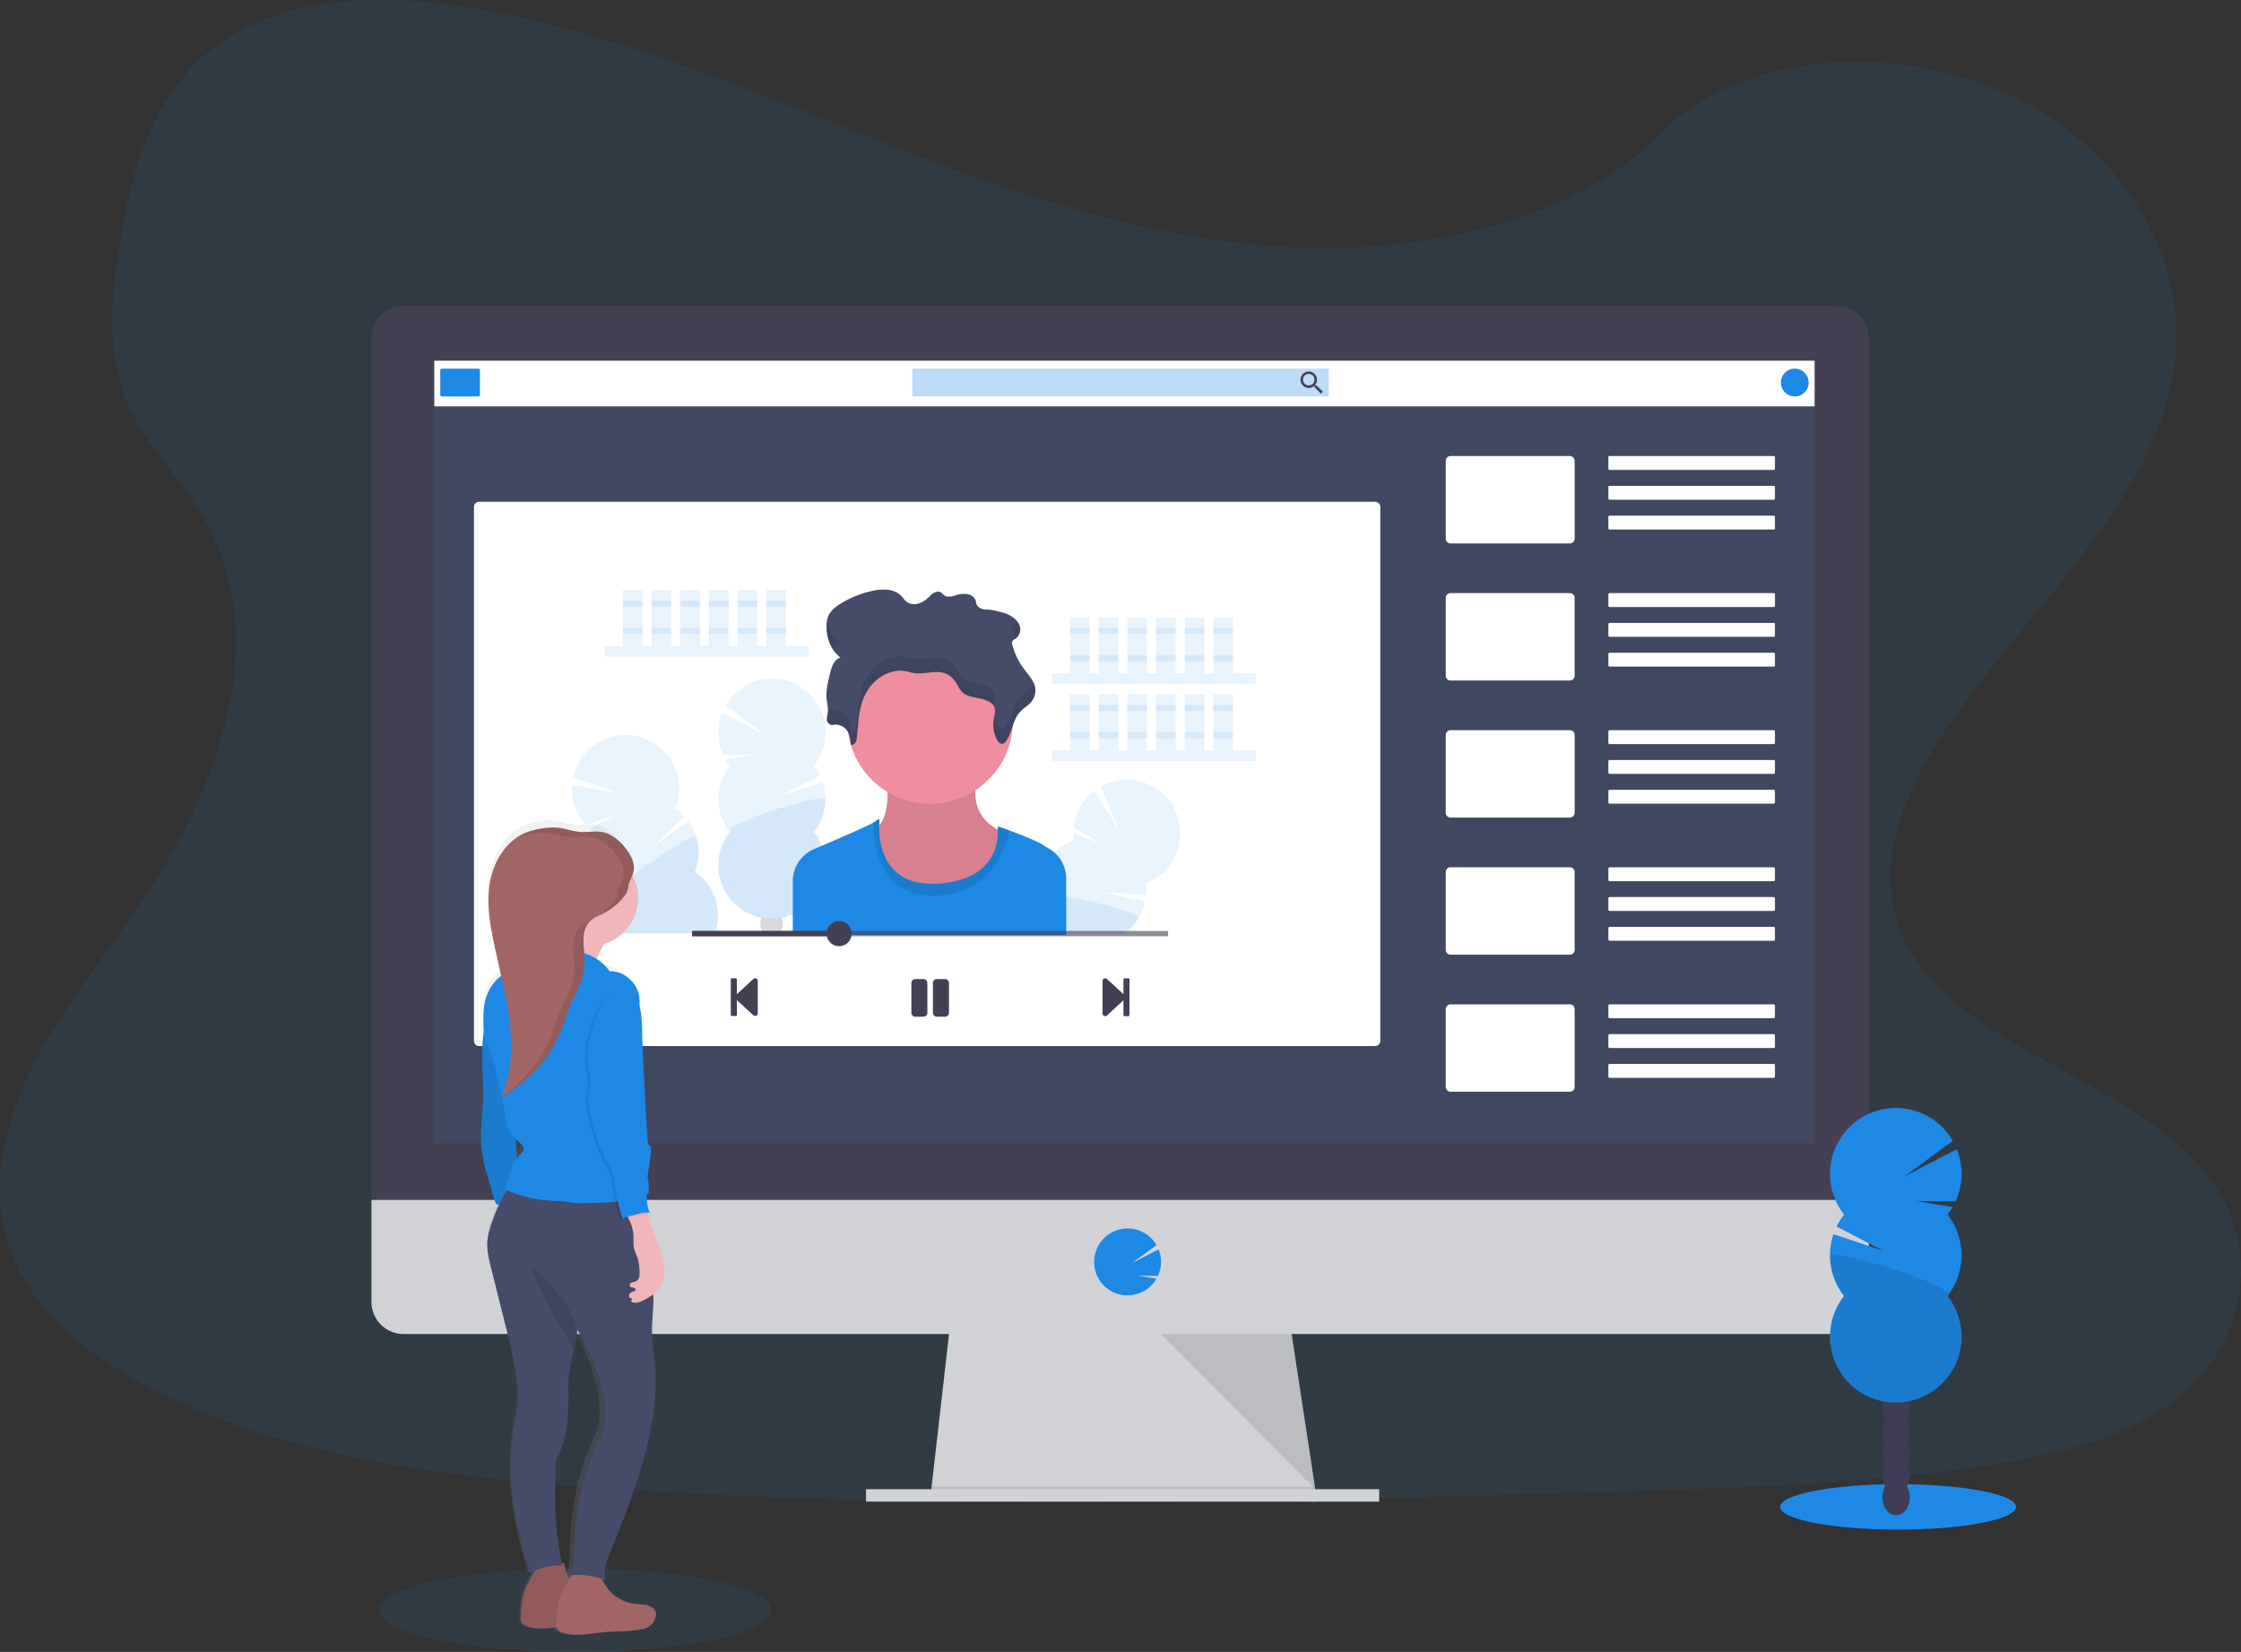 <svg width="780" height="575" fill="none" xmlns="http://www.w3.org/2000/svg"><rect width="100%" height="100%" fill="#333333" stroke="none"/><g clip-path="url(#clip0)"><path opacity=".1" d="M453.187 86.22c-50.003-1.736-97.631-17.916-143.106-35.604-45.475-17.688-90.528-37.29-139.33-46.667-31.393-6.03-67.294-6.867-92.585 9.978C53.82 30.149 45.958 58.18 41.734 84.146c-3.183 19.554-5.053 40.105 3.658 58.436 6.053 12.702 16.8 23.385 24.235 35.555 25.85 42.36 7.593 94.587-20.446 135.937-13.115 19.402-28.39 37.906-38.53 58.56-10.14 20.655-14.834 44.31-5.964 65.372 8.8 20.882 29.757 36.565 52.46 47.594 46.117 22.404 100.461 28.821 153.453 32.451 117.311 8.007 235.242 4.55 352.857 1.092 43.528-1.293 87.242-2.6 130.067-9.341 23.772-3.741 48.318-9.681 65.575-24.029 21.916-18.213 27.348-49.053 12.659-71.913-24.628-38.301-92.737-47.815-109.952-88.923-9.477-22.625.255-47.829 14.026-68.816 29.543-45.021 79.063-84.511 81.672-135.971 1.795-35.34-22.012-70.737-58.817-87.457-38.586-17.529-92.082-15.323-120.548 13.691-29.295 29.879-80.803 41.371-124.952 39.836z" fill="#1E88E5"/><path d="M458.46 522.676l-134.601-1.728.393-3.458 6.509-57.046h118.208l8.698 57.046.662 4.322.131.864z" fill="#D0D2D5"/><path opacity=".1" d="M458.329 521.812H391.16l-67.301-.864.393-3.458h133.415l.662 4.322z" fill="#000"/><path d="M480.031 518.355H301.425v4.321h178.606v-4.321z" fill="#D0D2D5"/><path d="M650.437 117.806a11.263 11.263 0 00-3.25-7.971 11.229 11.229 0 00-7.925-3.335H140.469a11.225 11.225 0 00-10.348 6.995 11.254 11.254 0 00-.834 4.311v302.865h521.15V117.806z" fill="#444053"/><path d="M129.287 417.663v35.472c0 2.971 1.178 5.82 3.275 7.921a11.17 11.17 0 007.907 3.281h498.793a11.174 11.174 0 007.902-3.283 11.212 11.212 0 003.273-7.919v-35.472h-521.15z" fill="#D0D2D5"/><path opacity=".1" d="M631.455 125.516H150.858v272.267h480.597V125.516z" fill="#1E88E5"/><path d="M392.45 450.874a11.65 11.65 0 009.167-4.453c.331-.424.633-.87.904-1.335l-6.391-1.051 6.902.056a11.667 11.667 0 00.221-9.252l-9.27 4.84 8.552-6.292a11.651 11.651 0 00-7.476-5.5 11.639 11.639 0 00-14.087 9.56 11.687 11.687 0 002.326 8.995 11.625 11.625 0 004.068 3.269 11.616 11.616 0 005.084 1.163z" fill="#1E88E5"/><path opacity=".1" d="M404.102 464.337l53.696 54.018-8.235-54.018h-45.461z" fill="#000"/><path d="M478.63 174.638H166.768c-.991 0-1.795.805-1.795 1.798v185.868c0 .992.804 1.797 1.795 1.797H478.63c.991 0 1.795-.805 1.795-1.797V176.436c0-.993-.804-1.798-1.795-1.798zm152.963-49.094H151.168v15.904h480.425v-15.904z" fill="#fff"/><path d="M166.506 128.31h-12.729a.538.538 0 00-.538.539v8.602c0 .298.241.539.538.539h12.729a.538.538 0 00.538-.539v-8.602a.538.538 0 00-.538-.539z" fill="#1E88E5"/><path opacity=".3" d="M462.078 128.31H317.922a.4.4 0 00-.4.401v8.878a.4.4 0 00.4.401h144.156a.4.4 0 00.4-.401v-8.878a.4.4 0 00-.4-.401z" fill="#1E88E5"/><path d="M458.178 134.146h-.353l-.131-.111a2.943 2.943 0 00.691-1.881 2.864 2.864 0 00-3.431-2.784 2.864 2.864 0 00.58 5.668 2.946 2.946 0 001.877-.692l.131.111v.359l2.209 2.213.691-.691-2.264-2.192zm-2.651 0a1.996 1.996 0 01-1.964-2.387 1.997 1.997 0 013.619-.718c.218.33.334.717.333 1.113.002.262-.048.522-.148.764a1.963 1.963 0 01-1.077 1.08 1.997 1.997 0 01-.763.148z" fill="#444053"/><path d="M624.69 137.99a4.836 4.836 0 004.832-4.84 4.836 4.836 0 00-4.832-4.84 4.836 4.836 0 00-4.832 4.84 4.836 4.836 0 004.832 4.84z" fill="#1E88E5"/><path d="M546.393 158.734h-41.512a1.68 1.68 0 00-1.678 1.681v27.064c0 .928.751 1.68 1.678 1.68h41.512c.927 0 1.678-.752 1.678-1.68v-27.064a1.68 1.68 0 00-1.678-1.681zm70.974 0h-57.141a.422.422 0 00-.421.422v3.997c0 .233.189.422.421.422h57.141a.422.422 0 00.421-.422v-3.997a.422.422 0 00-.421-.422zm0 10.372h-57.141a.422.422 0 00-.421.422v3.997c0 .233.189.422.421.422h57.141a.422.422 0 00.421-.422v-3.997a.422.422 0 00-.421-.422zm0 10.373h-57.141a.421.421 0 00-.421.421v3.997c0 .233.189.422.421.422h57.141a.422.422 0 00.421-.422V179.9a.421.421 0 00-.421-.421zm-70.974 26.967h-41.512c-.927 0-1.678.752-1.678 1.68v27.064a1.68 1.68 0 001.678 1.681h41.512a1.68 1.68 0 001.678-1.681v-27.064c0-.928-.751-1.68-1.678-1.68zm70.974 0h-57.141a.422.422 0 00-.421.422v3.996c0 .233.189.422.421.422h57.141a.422.422 0 00.421-.422v-3.996a.422.422 0 00-.421-.422zm0 10.372h-57.141a.422.422 0 00-.421.422v3.996c0 .233.189.422.421.422h57.141a.422.422 0 00.421-.422v-3.996a.422.422 0 00-.421-.422zm-.035 10.372h-57.071a.456.456 0 00-.456.456v3.928c0 .252.204.456.456.456h57.071a.456.456 0 00.456-.456v-3.928a.456.456 0 00-.456-.456zm-70.939 26.967h-41.512a1.68 1.68 0 00-1.678 1.681v27.064c0 .928.751 1.68 1.678 1.68h41.512c.927 0 1.678-.752 1.678-1.68v-27.064a1.68 1.68 0 00-1.678-1.681zm70.939 0h-57.071a.457.457 0 00-.456.457v3.927c0 .252.204.457.456.457h57.071a.457.457 0 00.456-.457v-3.927a.457.457 0 00-.456-.457zm0 10.372h-57.071a.457.457 0 00-.456.457v3.927c0 .252.204.457.456.457h57.071a.457.457 0 00.456-.457v-3.927a.457.457 0 00-.456-.457zm0 10.372h-57.071a.457.457 0 00-.456.457v3.927c0 .252.204.457.456.457h57.071a.457.457 0 00.456-.457v-3.927a.457.457 0 00-.456-.457zm-70.939 26.968h-41.512c-.927 0-1.678.752-1.678 1.68v27.064a1.68 1.68 0 001.678 1.681h41.512a1.68 1.68 0 001.678-1.681v-27.064c0-.928-.751-1.68-1.678-1.68zm70.939 0h-57.071a.456.456 0 00-.456.456v3.928c0 .252.204.456.456.456h57.071a.456.456 0 00.456-.456v-3.928a.456.456 0 00-.456-.456zm0 10.372h-57.071a.456.456 0 00-.456.456v3.928c0 .252.204.456.456.456h57.071a.456.456 0 00.456-.456v-3.928a.456.456 0 00-.456-.456zm0 10.372h-57.071a.456.456 0 00-.456.456v3.928c0 .252.204.456.456.456h57.071a.456.456 0 00.456-.456v-3.928a.456.456 0 00-.456-.456zm-70.939 26.967h-41.512a1.68 1.68 0 00-1.678 1.681v27.064c0 .928.751 1.68 1.678 1.68h41.512c.927 0 1.678-.752 1.678-1.68v-27.064a1.68 1.68 0 00-1.678-1.681zm70.939 0h-57.071a.457.457 0 00-.456.457v3.927c0 .252.204.457.456.457h57.071a.457.457 0 00.456-.457v-3.927a.457.457 0 00-.456-.457zm0 10.373h-57.071a.456.456 0 00-.456.456v3.927c0 .253.204.457.456.457h57.071a.456.456 0 00.456-.457v-3.927a.456.456 0 00-.456-.456zm0 10.372h-57.071a.456.456 0 00-.456.456v3.928c0 .252.204.456.456.456h57.071a.456.456 0 00.456-.456v-3.928a.456.456 0 00-.456-.456z" fill="#fff"/><path opacity=".1" d="M281.456 224.846h-70.98v3.685h70.98v-3.685zm-57.838-19.486h-6.833v19.486h6.833V205.36zm9.989 0h-6.834v19.486h6.834V205.36zm9.988 0h-6.834v19.486h6.834V205.36zm9.988 0h-6.834v19.486h6.834V205.36zm9.988 0h-6.834v19.486h6.834V205.36zm9.995 0h-6.834v19.486h6.834V205.36z" fill="#1E88E5"/><path opacity=".1" d="M223.618 209.046h-6.833v2.109h6.833v-2.109zm9.989 0h-6.834v2.109h6.834v-2.109zm9.988 0h-6.834v2.109h6.834v-2.109zm9.988 0h-6.834v2.109h6.834v-2.109zm9.988 0h-6.834v2.109h6.834v-2.109zm9.995 0h-6.834v2.109h6.834v-2.109zm-49.948 9.48h-6.833v2.109h6.833v-2.109zm9.989 0h-6.834v2.109h6.834v-2.109zm9.988 0h-6.834v2.109h6.834v-2.109zm9.988 0h-6.834v2.109h6.834v-2.109zm9.988 0h-6.834v2.109h6.834v-2.109zm9.995 0h-6.834v2.109h6.834v-2.109zm163.51 15.8h-70.98v3.685h70.98v-3.685zm-57.837-19.486h-6.834v19.486h6.834V214.84zm9.988 0h-6.834v19.486h6.834V214.84zm9.988 0h-6.834v19.486h6.834V214.84zm9.995 0h-6.834v19.486h6.834V214.84zm9.988 0h-6.833v19.486h6.833V214.84zm9.988 0h-6.833v19.486h6.833V214.84z" fill="#1E88E5"/><path opacity=".1" d="M379.239 218.526h-6.834v2.109h6.834v-2.109zm9.988 0h-6.834v2.109h6.834v-2.109zm9.988 0h-6.834v2.109h6.834v-2.109zm9.995 0h-6.834v2.109h6.834v-2.109zm9.988 0h-6.833v2.109h6.833v-2.109zm9.988 0h-6.833v2.109h6.833v-2.109zm-49.947 9.48h-6.834v2.109h6.834v-2.109zm9.988 0h-6.834v2.109h6.834v-2.109zm9.988 0h-6.834v2.109h6.834v-2.109zm9.995 0h-6.834v2.109h6.834v-2.109zm9.988 0h-6.833v2.109h6.833v-2.109zm9.988 0h-6.833v2.109h6.833v-2.109zm7.89 33.177h-70.98v3.685h70.98v-3.685zm-57.837-19.486h-6.834v19.486h6.834v-19.486zm9.988 0h-6.834v19.486h6.834v-19.486zm9.988 0h-6.834v19.486h6.834v-19.486zm9.995 0h-6.834v19.486h6.834v-19.486zm9.988 0h-6.833v19.486h6.833v-19.486zm9.988 0h-6.833v19.486h6.833v-19.486z" fill="#1E88E5"/><path opacity=".1" d="M379.239 245.382h-6.834v2.109h6.834v-2.109zm9.988 0h-6.834v2.109h6.834v-2.109zm9.988 0h-6.834v2.109h6.834v-2.109zm9.995 0h-6.834v2.109h6.834v-2.109zm9.988 0h-6.833v2.109h6.833v-2.109zm9.988 0h-6.833v2.109h6.833v-2.109zm-49.947 9.481h-6.834v2.109h6.834v-2.109zm9.988 0h-6.834v2.109h6.834v-2.109zm9.988 0h-6.834v2.109h6.834v-2.109zm9.995 0h-6.834v2.109h6.834v-2.109zm9.988 0h-6.833v2.109h6.833v-2.109zm9.988 0h-6.833v2.109h6.833v-2.109zm-175.168 11.658a19.667 19.667 0 01-1.45-2.137l10.223-1.68-11.044.083a18.735 18.735 0 01-.359-14.784l14.806 7.689-13.674-10.068a18.63 18.63 0 0111.968-8.939 18.602 18.602 0 0114.678 2.728 18.667 18.667 0 017.97 12.645 18.696 18.696 0 01-3.851 14.449 18.175 18.175 0 012.126 3.402l-13.267 6.915 14.144-4.751a18.697 18.697 0 01-3.003 17.501 18.693 18.693 0 01-4.739 27.383 18.618 18.618 0 01-9.895 2.849c-3.499 0-6.928-.988-9.894-2.849a18.656 18.656 0 01-6.875-7.675 18.697 18.697 0 012.136-19.708 18.687 18.687 0 010-23.074v.021z" fill="#1E88E5"/><path opacity=".1" d="M287.275 278.054c0 4.181-1.405 8.239-3.99 11.52a18.693 18.693 0 01-4.739 27.383 18.609 18.609 0 01-19.789 0 18.656 18.656 0 01-6.875-7.675 18.697 18.697 0 012.136-19.708c-2.506-3.16 33.257-13.615 33.257-11.52z" fill="#1E88E5"/><path opacity=".2" d="M271.633 324.757c.033.049.063.099.09.152H265.4c.035-.049.055-.104.09-.152a6.147 6.147 0 01-.815-3.119 6.411 6.411 0 01.38-2.199c.352.055.787.118 1.291.173 1.466.147 2.944.147 4.411 0a24.12 24.12 0 001.304-.166.07.07 0 000 .035 6.21 6.21 0 01.373 2.164 6.146 6.146 0 01-.801 3.112z" fill="#3F3D56"/><path opacity=".1" d="M248.91 324.909h-35.204a18.597 18.597 0 01.2-12.82 18.67 18.67 0 01-7.208-9.847 18.701 18.701 0 01.409-12.204 17.861 17.861 0 01-2.008-1.611l9.263-4.626-10.533 3.347a18.682 18.682 0 01-4.694-14.017l16.435 2.974-16.028-5.58a18.663 18.663 0 018.794-12.104 18.624 18.624 0 0126.191 8 18.702 18.702 0 01.557 14.96 18.904 18.904 0 013.058 2.662l-10.644 10.517 12.114-8.726a18.688 18.688 0 012.292 17.632 18.668 18.668 0 017.102 9.541 18.704 18.704 0 01-.096 11.902z" fill="#1E88E5"/><path opacity=".1" d="M248.91 324.909h-35.204a18.597 18.597 0 01.2-12.82c-3.313-2.296 27.77-22.867 28.384-20.862a18.617 18.617 0 01-.407 12.204 18.67 18.67 0 017.126 9.553 18.706 18.706 0 01-.099 11.925zm159.278-25.267a18.572 18.572 0 01-9.325 7.855c.167 1.331.192 2.675.076 4.011l-14.917-.899 14.572 3.167a18.697 18.697 0 01-2.223 5.642 18.354 18.354 0 01-4.97 5.463h-20.307v.532h-20.708a18.672 18.672 0 014.284-8.234 18.64 18.64 0 017.202-4.959c-.53-4.151.348-8.36 2.492-11.951a18.648 18.648 0 019.332-7.853 19.003 19.003 0 01-.152-2.579l9.629 3.81-9.525-5.608a18.676 18.676 0 017.31-12.847l8.773 14.23-6.578-15.669a18.613 18.613 0 0122.409 3.346 18.69 18.69 0 012.626 22.543z" fill="#1E88E5"/><path opacity=".1" d="M396.371 319.446a18.366 18.366 0 01-4.97 5.463h-20.307v.532h-20.708a18.672 18.672 0 014.284-8.234 18.63 18.63 0 017.202-4.959c-.173-1.383 3.838-1.176 9.187-.277 10.485 1.764 26.023 6.286 25.312 7.475z" fill="#1E88E5"/><path d="M308.348 269.653s2.554 13.83-3.147 18.345c-5.702 4.515 4.832 31.579 22.213 28.419 17.38-3.16 24.463-25.861 24.463-25.861s-17.409-3.609-10.955-21.954l-32.574 1.051z" fill="#EE8E9E"/><path opacity=".1" d="M308.348 269.653s2.554 13.83-3.147 18.345c-5.702 4.515 4.832 31.579 22.213 28.419 17.38-3.16 24.463-25.861 24.463-25.861s-17.409-3.609-10.955-21.954l-32.574 1.051z" fill="#000"/><path d="M323.734 279.804c15.917 0 28.819-12.925 28.819-28.869 0-15.944-12.902-28.869-28.819-28.869-15.916 0-28.818 12.925-28.818 28.869 0 15.944 12.902 28.869 28.818 28.869z" fill="#EE8E9E"/><path d="M371.094 305.817v19.624h-95.16v-18.732c0-2.375.698-4.698 2.008-6.678a12.075 12.075 0 015.357-4.455l2.726-1.161c6.903-2.946 15.29-6.604 18.03-8.125.3-.15.583-.333.842-.546 1.498-1.501 1.201.449 1.201.449s-.041.374-.069 1.017c-.165 4.418.47 21.781 20.784 20.336 19.818-1.383 20.708-14.812 20.508-18.76-.011-.365-.041-.73-.09-1.092 1.371.326 2.712.766 4.011 1.313 4.141 1.536 10.257 3.997 11.893 5.159.511.359 1.132.733 1.808 1.113.768.429 1.485.941 2.14 1.528a12.124 12.124 0 014.011 9.01z" fill="#1E88E5"/><path opacity=".1" d="M351.242 289.007c-1.678 7.786-6.944 22.37-25.927 22.75-20.225.401-21.398-19.749-21.267-25.467.305-.146.59-.33.849-.546 1.505-1.501 1.201.449 1.201.449s-2.547 23.005 20.708 21.353c23.255-1.653 20.398-19.845 20.398-19.845 0-.111 1.732.491 4.038 1.306z" fill="#000"/><path d="M289.622 252.38a4.929 4.929 0 015.197 1.902c1.049 1.473 1.208 3.25 1.339 4.951 1.25.262 1.954-1.155 2.071-2.227.463-4.363.497-8.809 1.961-13.027 1.463-4.218 4.659-8.298 9.567-9.909a11.08 11.08 0 015.225-.498c1.042.173 2.022.54 3.058.692 3.589.594 7.489-1.107 10.851.076 2.112.747 3.451 2.468 4.438 4.19a9.064 9.064 0 001.726 2.51c1.429 1.286 3.665 1.618 5.715 2.019s4.287 1.1 5.163 2.683c.787 1.431.207 3.084-.055 4.633a11.373 11.373 0 001.167 7.171c.379.691 1.152 1.528 2.071 1.299.411-.139.758-.421.98-.795 2.354-3.305 2.291-7.606 5.246-10.586.987-.996 2.264-1.77 3.223-2.766a6.288 6.288 0 001.671-5.698c-.532-2.282-2.354-4.149-3.824-6.154a24.21 24.21 0 01-4.094-8.512 1.548 1.548 0 010-1.113 2.963 2.963 0 011.05-.858 3.971 3.971 0 001.339-5.068c-.836-1.708-2.672-3.008-4.742-3.782a30.839 30.839 0 00-6.468-1.383c-1.45.207-3.148-.616-3.597-1.777-.2-.519-.2-1.079-.4-1.598a3.656 3.656 0 00-2.761-1.936 8.061 8.061 0 00-3.693.263c-1.38.387-2.947.968-4.141.29-.629-.352-.974-.995-1.65-1.286-1.381-.581-2.803.595-3.79 1.563a9.219 9.219 0 01-3.417 2.303 5.083 5.083 0 01-4.238-.284c-.945-.602-1.422-1.57-2.174-2.337a8.181 8.181 0 00-5.143-2.075 18.059 18.059 0 00-5.805.637 34.99 34.99 0 00-10.195 4.287 10.96 10.96 0 00-3.914 3.644 8.301 8.301 0 00-.876 3.754c-.152 4.087 1.201 8.388 4.728 11.251-2.154.899-2.878 3.104-3.382 5.061-.808 3.126-1.616 6.3-1.312 9.48.152 1.646.601 3.292.359 4.931-.194.771-.3 1.562-.317 2.357a2.263 2.263 0 001.843 1.722z" fill="#454B69"/><path opacity=".1" d="M359.787 237.714a6.771 6.771 0 01-1.242 1.839c-.96 1.01-2.237 1.791-3.224 2.766-2.954 2.96-2.892 7.288-5.246 10.593-.22.374-.568.655-.98.789-.897.235-1.671-.581-2.071-1.3a11.883 11.883 0 01-1.028-2.766l-.138.691a11.372 11.372 0 001.166 7.171c.38.691 1.153 1.528 2.071 1.3.411-.139.759-.421.98-.795 2.354-3.306 2.292-7.607 5.246-10.587.987-.996 2.264-1.77 3.224-2.766a6.287 6.287 0 001.67-5.697 7.396 7.396 0 00-.428-1.238zm-6.433-20.468a2.893 2.893 0 00-1.049.858 1.53 1.53 0 000 1.106c.272 1.075.62 2.128 1.042 3.153a3.97 3.97 0 001.339-5.068 4.791 4.791 0 00-.483-.809 3.963 3.963 0 01-.849.76zm-60.881 6.41a12.818 12.818 0 01-4.521-8.014 10.81 10.81 0 00-.208 1.881 14.422 14.422 0 002.271 8.553 4.844 4.844 0 012.458-2.42zm53.405 21.623c.263-1.556.842-3.209.055-4.633-.876-1.591-3.113-2.282-5.163-2.683-2.05-.401-4.286-.74-5.715-2.019a9.064 9.064 0 01-1.726-2.51c-.973-1.722-2.326-3.458-4.438-4.191-3.362-1.182-7.262.512-10.851-.076-1.036-.173-2.016-.532-3.058-.691a11.028 11.028 0 00-5.225.498c-4.908 1.618-8.104 5.697-9.567 9.909-1.464 4.211-1.498 8.657-1.961 13.027-.117 1.065-.821 2.489-2.071 2.226-.131-1.708-.29-3.457-1.339-4.957a4.933 4.933 0 00-5.197-1.895 2.53 2.53 0 01-1.457-.934 8.02 8.02 0 010 1.909 10.59 10.59 0 00-.317 2.358 2.258 2.258 0 001.801 1.777 4.923 4.923 0 015.198 1.901c1.049 1.473 1.208 3.25 1.339 4.951 1.249.263 1.953-1.154 2.071-2.226.462-4.363.497-8.81 1.96-13.028 1.464-4.218 4.659-8.297 9.567-9.908a11.083 11.083 0 015.226-.498c1.042.173 2.022.539 3.057.691 3.59.595 7.49-1.106 10.851.076 2.113.747 3.452 2.469 4.439 4.191a9.043 9.043 0 001.726 2.51c1.428 1.286 3.665 1.618 5.715 2.019s4.142 1.051 5.06 2.517c-.035-.104 0-.208.02-.311zm-57.74-2.151a13.205 13.205 0 00-.228-3.851 17.106 17.106 0 00-.131 4.038c0 .346.076.691.124 1.03.076-.408.179-.809.235-1.217z" fill="#000"/><path d="M254.356 353.342v-12.481a.353.353 0 01.352-.353h1.415a.353.353 0 01.352.353v5.193l5.743-5.331a.937.937 0 011.539.691v11.306a.935.935 0 01-1.066.9.936.936 0 01-.473-.209l-5.743-5.297v5.166a.353.353 0 01-.352.352h-1.415a.352.352 0 01-.352-.29zm138.764-12.481v12.481a.351.351 0 01-.359.353h-1.38a.354.354 0 01-.353-.353v-5.193l-5.743 5.324a.946.946 0 01-1.383-.199.952.952 0 01-.163-.492v-11.347a.956.956 0 01.56-.826.946.946 0 01.986.134l5.743 5.297v-5.158a.354.354 0 01.353-.353h1.38a.355.355 0 01.359.332zm-71.726 13.02h-2.809a1.383 1.383 0 01-1.38-1.383v-10.33a1.383 1.383 0 011.38-1.383h2.809a1.381 1.381 0 011.381 1.383v10.33a1.383 1.383 0 01-1.381 1.383zm8.905-1.383v-10.33a1.381 1.381 0 00-1.381-1.383h-2.837a1.38 1.38 0 00-1.38 1.383v10.33a1.383 1.383 0 001.38 1.383h2.81a1.374 1.374 0 001.3-.847 1.39 1.39 0 00.108-.536z" fill="#444053"/><path opacity=".6" d="M406.566 324.037H240.903v1.847h165.663v-1.847z" fill="#444053"/><path d="M292.058 329.334c2.413 0 4.37-1.96 4.37-4.377a4.374 4.374 0 00-4.37-4.377 4.373 4.373 0 00-4.369 4.377 4.373 4.373 0 004.369 4.377z" fill="#444053"/><path d="M292.058 324.037h-51.155v1.847h51.155v-1.847z" fill="#444053"/><path d="M660.639 532.419c22.672 0 41.05-3.541 41.05-7.91s-18.378-7.911-41.05-7.911c-22.671 0-41.05 3.542-41.05 7.911s18.379 7.91 41.05 7.91z" fill="#1E88E5"/><path d="M659.956 527.413c2.638 0 4.777-2.805 4.777-6.265 0-3.46-2.139-6.265-4.777-6.265-2.638 0-4.777 2.805-4.777 6.265 0 3.46 2.139 6.265 4.777 6.265z" fill="#3F3D56"/><path d="M659.956 519.751c2.638 0 4.777-2.804 4.777-6.264 0-3.46-2.139-6.265-4.777-6.265-2.638 0-4.777 2.805-4.777 6.265 0 3.46 2.139 6.264 4.777 6.264z" fill="#3F3D56"/><path d="M659.956 512.097c2.638 0 4.777-2.805 4.777-6.265 0-3.46-2.139-6.265-4.777-6.265-2.638 0-4.777 2.805-4.777 6.265 0 3.46 2.139 6.265 4.777 6.265z" fill="#3F3D56"/><path d="M659.956 504.435c2.638 0 4.777-2.804 4.777-6.264 0-3.46-2.139-6.265-4.777-6.265-2.638 0-4.777 2.805-4.777 6.265 0 3.46 2.139 6.264 4.777 6.264z" fill="#3F3D56"/><path d="M659.956 496.774c2.638 0 4.777-2.805 4.777-6.265 0-3.46-2.139-6.264-4.777-6.264-2.638 0-4.777 2.804-4.777 6.264 0 3.46 2.139 6.265 4.777 6.265z" fill="#3F3D56"/><path d="M659.956 489.112c2.638 0 4.777-2.805 4.777-6.264 0-3.46-2.139-6.265-4.777-6.265-2.638 0-4.777 2.805-4.777 6.265 0 3.459 2.139 6.264 4.777 6.264z" fill="#3F3D56"/><path d="M659.956 481.451c2.638 0 4.777-2.805 4.777-6.265 0-3.46-2.139-6.265-4.777-6.265-2.638 0-4.777 2.805-4.777 6.265 0 3.46 2.139 6.265 4.777 6.265z" fill="#3F3D56"/><path d="M677.841 422.773a23.868 23.868 0 001.781-2.628l-12.563-2.074 13.584.103a23.038 23.038 0 00.435-18.172l-18.209 9.474 16.801-12.371a22.888 22.888 0 00-14.702-10.872 22.866 22.866 0 00-17.962 3.368 22.94 22.94 0 00-9.78 15.463 22.972 22.972 0 004.631 17.709 23.406 23.406 0 00-2.609 4.148l16.304 8.485-17.381-5.843a22.975 22.975 0 003.686 21.532 22.958 22.958 0 00-2.592 24.191 22.908 22.908 0 008.444 9.415 22.852 22.852 0 0024.287 0 22.908 22.908 0 008.444-9.415 22.967 22.967 0 00-2.592-24.191 22.971 22.971 0 000-28.35l-.007.028z" fill="#1E88E5"/><path opacity=".1" d="M636.963 436.948a22.845 22.845 0 004.894 14.175 22.97 22.97 0 00-2.592 24.191 22.914 22.914 0 008.444 9.415 22.854 22.854 0 0024.287 0 22.914 22.914 0 008.444-9.415 22.97 22.97 0 00-2.592-24.191c3.064-3.893-40.885-16.747-40.885-14.175z" fill="#000"/><path opacity=".1" d="M200.177 575c37.741 0 68.336-6.501 68.336-14.521s-30.595-14.521-68.336-14.521-68.336 6.501-68.336 14.521S162.436 575 200.177 575z" fill="#1E88E5"/><path d="M223.059 558.792c-1.38-.505-2.857-.422-4.3-.581a13.299 13.299 0 01-7.91-3.844 14.511 14.511 0 01-3.162-4.841c.456.166.911.339 1.381.526-1.381-3.229.069-6.853 1.339-10.116a437.912 437.912 0 006.109-16.686c4.831-14.168 8.973-28.903 8.883-43.977 0-5.449-1.001-10.6-1.194-16.042-.145-4.039.476-8.07.449-12.115 0-.567 0-1.127-.042-1.694a10.74 10.74 0 003.638-8.754 20.992 20.992 0 00-.366-2.545 41.281 41.281 0 00-.966-4.328c-.456-1.501-1.077-2.939-1.608-4.405-1.029-2.842-1.726-5.801-2.603-8.692.325.034.642.12.939.256a2.03 2.03 0 01-.442-.906 22.439 22.439 0 01-.828-5.649l.587-.263a14.742 14.742 0 00-.283-5.594c.331-2.966.849-5.953 1.166-8.906.118-1.106.069-2.496-.945-2.766-.208-1.583-.29-3.188-.373-4.785-.29-5.573-.578-11.144-.863-16.713-.29-5.594-.58-11.181-.69-16.782-.076-3.554-.118-7.233-.96-10.635a12.878 12.878 0 00-.49-4.84c-1.284-4.073-5.273-7.302-9.318-7.074a18.583 18.583 0 00-4.411-4.467c.807-1.811 1.774-3.678 2.568-5.144 6.474-2.109 11.209-8.505 11.209-16.111a17.61 17.61 0 00-1.898-8.015c.119-.305.22-.616.304-.933a7.68 7.68 0 00-.311-4.488 13.2 13.2 0 00-.69-1.604 18.217 18.217 0 00-.573-1.023l-.352-.533a9.974 9.974 0 00-.69-.94 22.98 22.98 0 00-1.574-1.895 15.615 15.615 0 00-2.264-2.019 9.979 9.979 0 00-3.727-1.722 11.343 11.343 0 00-2.368-.214c-.476 0-.96 0-1.436.042-.966.055-1.926.124-2.885.117-.318 0-.642 0-.96-.048a35.032 35.032 0 01-4.997-1.044l-.828-.173c-.283-.056-.56-.104-.843-.139a15.854 15.854 0 00-2.284-.138h-.767c-.765.037-1.528.116-2.284.235l-.76.118a21.786 21.786 0 00-5.556 1.652c-.228.104-.463.222-.691.346l-.138.076a9.379 9.379 0 00-.552.311l-.103.063-.587.373-.048.035c-5.481 3.692-8.718 10.69-9.54 17.632-.918 7.793.69 15.648 2.299 23.317l1.449 6.914c.062.311.131.616.194.927a15.2 15.2 0 00-4.549 6.32c-1.381 3.457-1.415 7.198-1.305 10.946 0 .76.042 1.521.117 2.282a83.211 83.211 0 00-.421 4.335c-.434 6.707.38 13.449.166 20.17-.166 5.18-.946 10.373-.566 15.517.331 4.564 1.553 8.989 2.761 13.394l1.74 6.278c.056.325.207.626.434.865.286.192.636.264.974.2a58.78 58.78 0 00-2.83 7.938 24.595 24.595 0 00-1.022 5.103c-.228 3.167.504 6.314 1.236 9.391 1.104 4.609 2.204 9.238 3.299 13.884.773 3.25 1.544 6.498 2.312 9.743 1.519 6.403 3.045 12.848 3.328 19.437a42.305 42.305 0 01-.691 9.882 86.259 86.259 0 00-.856 29.615 145.392 145.392 0 005.585 24.485 25.525 25.525 0 011.705-.829l-.242.449a55.742 55.742 0 00-2.209 4.253c-.456.943-.85 1.916-1.18 2.911-.884 2.766-1.022 5.711-1.146 8.622a4.229 4.229 0 00.145 1.667c.38 1.044 1.47 1.576 2.485 1.867 2.982.85 6.081.546 9.18.145.015.069.036.136.063.2.379 1.045 1.463 1.577 2.484 1.867 4.266 1.217 8.767.07 13.164-.345s8.718-.111 12.949-1.127a6.166 6.166 0 001.795-.692 5.881 5.881 0 002.264-3.146c.132-.33.221-.677.262-1.03.173-1.515-1.118-2.849-2.485-3.354zm-14.599-64.037a17.473 17.473 0 01-1.38 4.688 89.538 89.538 0 00-7.082 22.245 103.267 103.267 0 00-1.567 15.385c-.069 3.803.076 7.786-1.505 11.202l.573-.09c-.18.332-.352.691-.518.954l-.083.152a15.005 15.005 0 01-1.884-5.296c0-.063-.311-.111-.787-.139a143.353 143.353 0 01-2.016-33.114 15.35 15.35 0 01.553-3.976c.352-1.114.945-2.13 1.38-3.209a23.613 23.613 0 001.381-5.628 80.104 80.104 0 00.869-14.881c-.165-4.695.918-9.362 1.843-14.037.442-2.219.849-4.446 1.07-6.672l.042-.45a67.038 67.038 0 018.476 22.044 31.57 31.57 0 01.635 10.822zm-29.543-99.932l.221.194a15.29 15.29 0 011.836 1.929c.276.303.475.669.58 1.065.207 1.01-.628 1.867-1.312 2.607-.297.321-.576.658-.835 1.009a863.425 863.425 0 00-.469-6.804h-.021z" fill="url(#paint0_linear)"/><path d="M169.363 351.482l-.759 5.871c-.255 1.991-.511 3.976-.649 5.974-.462 6.652.394 13.332.173 19.997-.18 5.131-.994 10.255-.601 15.379.352 4.522 1.636 8.92 2.92 13.276l1.823 6.223c.062.325.221.624.455.857.351.209.768.275 1.167.187l8.09-.733c-.518-2.378-1.091-4.84-1.381-7.281-.221-1.908-.352-3.831-.49-5.753-.428-5.988-.918-11.976-1.381-17.978l-.862-10.511c-.366-4.563-.746-9.148-1.892-13.58a27.038 27.038 0 00-6.613-11.928z" fill="#1E88E5"/><path opacity=".1" d="M169.363 351.482l-.759 5.871c-.255 1.991-.511 3.976-.649 5.974-.462 6.652.394 13.332.173 19.997-.18 5.131-.994 10.255-.601 15.379.352 4.522 1.636 8.92 2.92 13.276l1.823 6.223c.062.325.221.624.455.857.351.209.768.275 1.167.187l8.09-.733c-.518-2.378-1.091-4.84-1.381-7.281-.221-1.908-.352-3.831-.49-5.753-.428-5.988-.918-11.976-1.381-17.978l-.862-10.511c-.366-4.563-.746-9.148-1.892-13.58a27.038 27.038 0 00-6.613-11.928z" fill="#000"/><path d="M183.776 551.331c-.475.936-.89 1.901-1.242 2.89-.925 2.732-1.063 5.664-1.201 8.547a4.144 4.144 0 00.152 1.653c.4 1.037 1.546 1.562 2.616 1.846 4.48 1.21 9.201.076 13.805-.339 4.604-.415 9.153-.111 13.598-1.113a6.933 6.933 0 001.885-.657 5.882 5.882 0 002.381-3.112c.134-.328.224-.672.269-1.023.145-1.521-1.173-2.835-2.609-3.333-1.436-.498-3.003-.422-4.514-.574a14.202 14.202 0 01-8.311-3.81 14.248 14.248 0 01-4.28-8.09c-.055-.332-7.482-.132-8.283.297-.911.505-1.463 1.756-1.981 2.607a61.137 61.137 0 00-2.285 4.211z" fill="#A26565"/><path opacity=".1" d="M183.776 551.331c-.475.936-.89 1.901-1.242 2.89-.925 2.732-1.063 5.664-1.201 8.547a4.144 4.144 0 00.152 1.653c.4 1.037 1.546 1.562 2.616 1.846 4.48 1.21 9.201.076 13.805-.339 4.604-.415 9.153-.111 13.598-1.113a6.933 6.933 0 001.885-.657 5.882 5.882 0 002.381-3.112c.134-.328.224-.672.269-1.023.145-1.521-1.173-2.835-2.609-3.333-1.436-.498-3.003-.422-4.514-.574a14.202 14.202 0 01-8.311-3.81 14.248 14.248 0 01-4.28-8.09c-.055-.332-7.482-.132-8.283.297-.911.505-1.463 1.756-1.981 2.607a61.137 61.137 0 00-2.285 4.211z" fill="#000"/><path d="M196.097 553.53a23.693 23.693 0 00-1.242 2.883c-.932 2.766-1.07 5.663-1.201 8.547a4.033 4.033 0 00.152 1.652c.393 1.038 1.539 1.563 2.609 1.854 4.48 1.203 9.208.069 13.805-.346 4.597-.415 9.16-.111 13.599-1.113a6.65 6.65 0 001.884-.692 5.851 5.851 0 002.381-3.112c.134-.327.225-.672.27-1.023.145-1.514-1.174-2.835-2.61-3.333-1.435-.498-3.002-.415-4.514-.574a14.215 14.215 0 01-8.308-3.808 14.258 14.258 0 01-4.282-8.085c-.056-.332-7.483-.138-8.284.29-.918.505-1.47 1.757-1.988 2.607-.786 1.404-1.56 2.815-2.271 4.253z" fill="#A26565"/><path d="M228.216 480.075c.096 14.942-4.239 29.546-9.326 43.562a399.3 399.3 0 01-6.412 16.534c-1.34 3.236-2.851 6.831-1.416 10.026-4.141-1.577-8.352-2.503-12.707-1.777 1.656-3.388 1.498-7.33 1.574-11.064a97.093 97.093 0 011.629-15.247 85.158 85.158 0 017.448-22.051 16.826 16.826 0 001.442-4.646c.566-3.555.124-7.206-.614-10.725a64.006 64.006 0 00-8.905-21.851l-.041.443a64.666 64.666 0 01-1.118 6.617c-.974 4.626-2.112 9.259-1.94 13.913a75.39 75.39 0 01-.911 14.749 22.454 22.454 0 01-1.484 5.573c-.476 1.072-1.098 2.074-1.47 3.188a14.487 14.487 0 00-.58 3.941c-.552 11.25 0 22.673 2.291 33.702-3.844-.304-7.689.809-11.127 2.538a137.586 137.586 0 01-5.867-24.271 80.787 80.787 0 01.897-29.359 39.04 39.04 0 00.725-9.785c-.297-6.534-1.898-12.923-3.492-19.271l-2.43-9.681a6733.83 6733.83 0 00-3.452-13.767c-.766-3.049-1.539-6.168-1.297-9.307.168-1.722.529-3.42 1.077-5.062a56.531 56.531 0 017.641-15.655c13.301.747 26.761-.497 40.035-1.521a2.685 2.685 0 011.878.318c.452.461.722 1.07.759 1.715l4.991 28.35a71.408 71.408 0 011.415 11.963c0 4.01-.622 8.007-.47 12.011.207 5.393 1.229 10.496 1.257 15.897z" fill="#454B69"/><path opacity=".1" d="M200.902 463.279a64.62 64.62 0 01-1.118 6.617c-2.893-5.013-6.013-9.901-8.677-15.039-.69-1.321-1.339-2.662-1.995-4.004l-1.967-4.01a56.49 56.49 0 01-1.063-2.275 16.454 16.454 0 01-1.236-3.457c.967-.18 3.355 2.433 4.073 3.118a55.754 55.754 0 014.141 4.591 50.24 50.24 0 014.321 5.67 27.608 27.608 0 013.521 8.789z" fill="#000"/><path d="M211.981 325.738s-7.386 11.79-6.02 14.259c1.367 2.468-23.262-2.192-23.262-2.192s13.412-11.79 12.039-16.727c-1.374-4.937 17.243 4.66 17.243 4.66z" fill="#EFB7B9"/><path d="M205.416 329.306c9.222 0 16.698-7.489 16.698-16.726 0-9.238-7.476-16.727-16.698-16.727-9.222 0-16.697 7.489-16.697 16.727 0 9.237 7.475 16.726 16.697 16.726z" fill="#EFB7B9"/><path d="M212.229 338.102a16.957 16.957 0 00-7.02-5.656 24.993 24.993 0 00-4.991-1.231l-6.661-1.176c-1.629-.29-3.375-.56-4.894.111a8 8 0 00-2.07 1.528c-2.313 2.151-4.556 4.509-7.462 5.753-.794.339-1.622.588-2.416.927-3.251 1.383-5.681 4.328-7.055 7.606-1.449 3.416-1.491 7.129-1.38 10.842a19.108 19.108 0 00.379 3.817 24.67 24.67 0 001.264 3.499 64.308 64.308 0 012.305 7.419 235.067 235.067 0 014.307 20.053c.098.968.381 1.907.836 2.766a9.916 9.916 0 002.305 2.22 14.342 14.342 0 011.926 1.915c.289.285.505.636.628 1.023.214.996-.69 1.854-1.38 2.58a12.479 12.479 0 00-3.12 5.441 2.189 2.189 0 00-.497 1.501c.143.379.198.786.158 1.189-.136.367-.35.7-.628.975a3.699 3.699 0 00-.69 2.96 46.772 46.772 0 0016.345 3.83c1.381.07 2.761.07 4.142.236.98.124 1.947.325 2.927.442 1.422.134 2.852.171 4.279.111 7.435-.152 15.083-.339 21.909-3.292.642-3.505-.745-7.08-1.615-10.538-1.38-5.531-1.725-11.195-2.761-16.775-.69-3.81-1.726-7.564-2.312-11.402-.587-3.838-.691-7.814.331-11.548.932-3.305 1.215-6.679 2.181-9.978.967-3.298 1.643-6.873.553-10.137-1.381-4.038-5.571-7.239-9.823-7.011z" fill="#1E88E5"/><path d="M220.429 303.708c.815-2.966-.787-6.057-2.692-8.471-2.071-2.593-4.707-4.93-7.945-5.58-2.63-.532-5.356.111-8.034-.103-2.368-.187-4.646-1.045-7-1.383a22.118 22.118 0 00-6.405.242 24.235 24.235 0 00-5.833 1.632c-7.11 3.16-11.272 10.946-12.238 18.669-.967 7.724.724 15.51 2.409 23.109l1.525 6.873c1.588 7.157 3.175 14.342 3.596 21.657.421 7.316-.366 14.826-3.368 21.505a46.23 46.23 0 0021.212-24.056c1.077-2.828 1.877-5.767 3.078-8.547 1.029-2.392 2.347-4.66 3.258-7.101a23.1 23.1 0 001.457-8.623c-.055-2.213-.421-4.411-.359-6.624s.628-4.515 2.153-6.12c1.381-1.417 3.279-2.074 5.026-2.994a20.922 20.922 0 007.033-5.877c1.098-1.438 1.16-2.075 1.436-3.707.276-1.631 1.263-2.931 1.691-4.501z" fill="#A26565"/><path d="M220.45 429.355c.173 1.722-.138 3.458.235 5.166.283 1.272.939 2.42 1.325 3.664.383 1.438.58 2.918.587 4.405.055 1.245-.042 2.766-1.146 3.347-.483.256-1.063.256-1.567.477-.504.221-.932.823-.642 1.293.29.47.787.394 1.243.484.455.09.945.56.69.94a.786.786 0 01-.4.256 4.855 4.855 0 00-1.298.623 1.329 1.329 0 00-.532 1.265.792.792 0 00.433.525.782.782 0 00.679-.013 3.461 3.461 0 00-.325 1.383c1.767.76 3.748-.235 5.405-1.197.716-.4 1.408-.843 2.071-1.327a10.372 10.372 0 004.031-8.83 20.66 20.66 0 00-.393-2.524 38.038 38.038 0 00-1.015-4.294c-.476-1.487-1.125-2.904-1.684-4.363-1.188-3.105-1.954-6.355-3.031-9.501a1.443 1.443 0 00-.517-.823 1.453 1.453 0 00-.767-.145 12.508 12.508 0 00-3.596.332c-.69.207-1.87.691-2.195 1.383-.324.691.193 1.272.504 1.846a15.495 15.495 0 011.905 5.628z" fill="#EFB7B9"/><path opacity=".1" d="M219.325 345.335c.354.363.652.778.883 1.231 2.375 4.321 2.403 9.487 2.513 14.417.124 5.531.428 11.063.732 16.63l.904 16.595c.09 1.583.172 3.167.4 4.736 1.063.27 1.105 1.653.987 2.766-.766 6.763-2.664 13.726-.69 20.233.076.334.235.643.463.899a5.387 5.387 0 00-3.086-.042c-.987.208-1.94.574-2.934.802-1.256.284-2.678.408-3.534 1.383a68.72 68.72 0 01-2.312-8.934c-.469-2.765-.601-5.614-1.719-8.173-.449-1.03-1.056-1.984-1.608-2.973-2.892-5.172-4.314-11.015-5.702-16.782a24.562 24.562 0 01-.442-8.339c.201-1.27.317-2.552.346-3.838a29.499 29.499 0 00-.532-4.038 27.114 27.114 0 01.808-11.693c1.035-3.519 1.946-7.226 4.141-10.185 2.195-2.96 6.717-4.647 10.382-4.695z" fill="#000"/><path d="M220.146 344.781c.355.367.653.784.884 1.238 2.374 4.315 2.402 9.487 2.513 14.417.124 5.532.428 11.064.731 16.596l.904 16.595c.09 1.583.173 3.167.401 4.737 1.063.269 1.104 1.652.98 2.766-.759 6.762-2.658 13.718-.69 20.232.076.334.235.643.462.899a5.383 5.383 0 00-3.085-.042c-.987.208-1.94.574-2.934.796-1.256.29-2.678.408-3.534 1.382a67.968 67.968 0 01-2.292-8.975c-.469-2.766-.6-5.608-1.719-8.166a33.135 33.135 0 00-1.608-2.973c-2.899-5.173-4.314-11.022-5.701-16.789a24.511 24.511 0 01-.442-8.339c.52-2.607.456-5.297-.187-7.876a27.097 27.097 0 01.808-11.686c1.035-3.52 1.947-7.226 4.142-10.186 2.195-2.959 6.702-4.57 10.367-4.626z" fill="#1E88E5"/><path opacity=".1" d="M217.737 295.237c-2.07-2.593-4.707-4.93-7.945-5.58-2.63-.532-5.356.111-8.034-.103-2.368-.187-4.646-1.045-7-1.383a22.118 22.118 0 00-6.405.242 24.235 24.235 0 00-5.833 1.632 17.224 17.224 0 00-2.878 1.638 24.532 24.532 0 015.156-1.383 22.076 22.076 0 016.399-.242c2.36.305 4.631 1.155 7.006 1.342 2.671.214 5.398-.422 8.035.104 3.237.65 5.887 2.994 7.938 5.587 1.912 2.406 3.506 5.497 2.699 8.47-.428 1.563-1.422 2.932-1.692 4.543-.269 1.611-.338 2.268-1.442 3.706a20.976 20.976 0 01-5.067 4.723c.532-.249 1.077-.498 1.595-.767a20.925 20.925 0 007.033-5.878c1.098-1.438 1.16-2.074 1.436-3.706.276-1.632 1.263-2.974 1.691-4.543.815-2.897-.787-5.988-2.692-8.402zm-12.494 25.592c.286-.297.598-.568.932-.809-1.594.774-3.272 1.452-4.493 2.766-1.526 1.597-2.071 3.906-2.154 6.119-.083 2.213.311 4.412.359 6.618a23.13 23.13 0 01-1.456 8.629c-.912 2.441-2.23 4.702-3.258 7.102-1.195 2.765-1.995 5.711-3.072 8.539a46.307 46.307 0 01-17.54 21.864c-.041.09-.076.187-.117.277a46.23 46.23 0 0021.212-24.056c1.077-2.828 1.877-5.767 3.078-8.547 1.029-2.392 2.347-4.66 3.258-7.101a23.1 23.1 0 001.457-8.623c-.055-2.213-.421-4.411-.359-6.624s.628-4.55 2.153-6.154z" fill="#000"/></g><defs><linearGradient id="paint0_linear" x1="197.885" y1="569.005" x2="197.885" y2="285.571" gradientUnits="userSpaceOnUse"><stop stop-color="gray" stop-opacity=".25"/><stop offset=".54" stop-color="gray" stop-opacity=".12"/><stop offset="1" stop-color="gray" stop-opacity=".1"/></linearGradient><clipPath id="clip0"><path fill="#fff" d="M0 0h780v575H0z"/></clipPath></defs></svg>